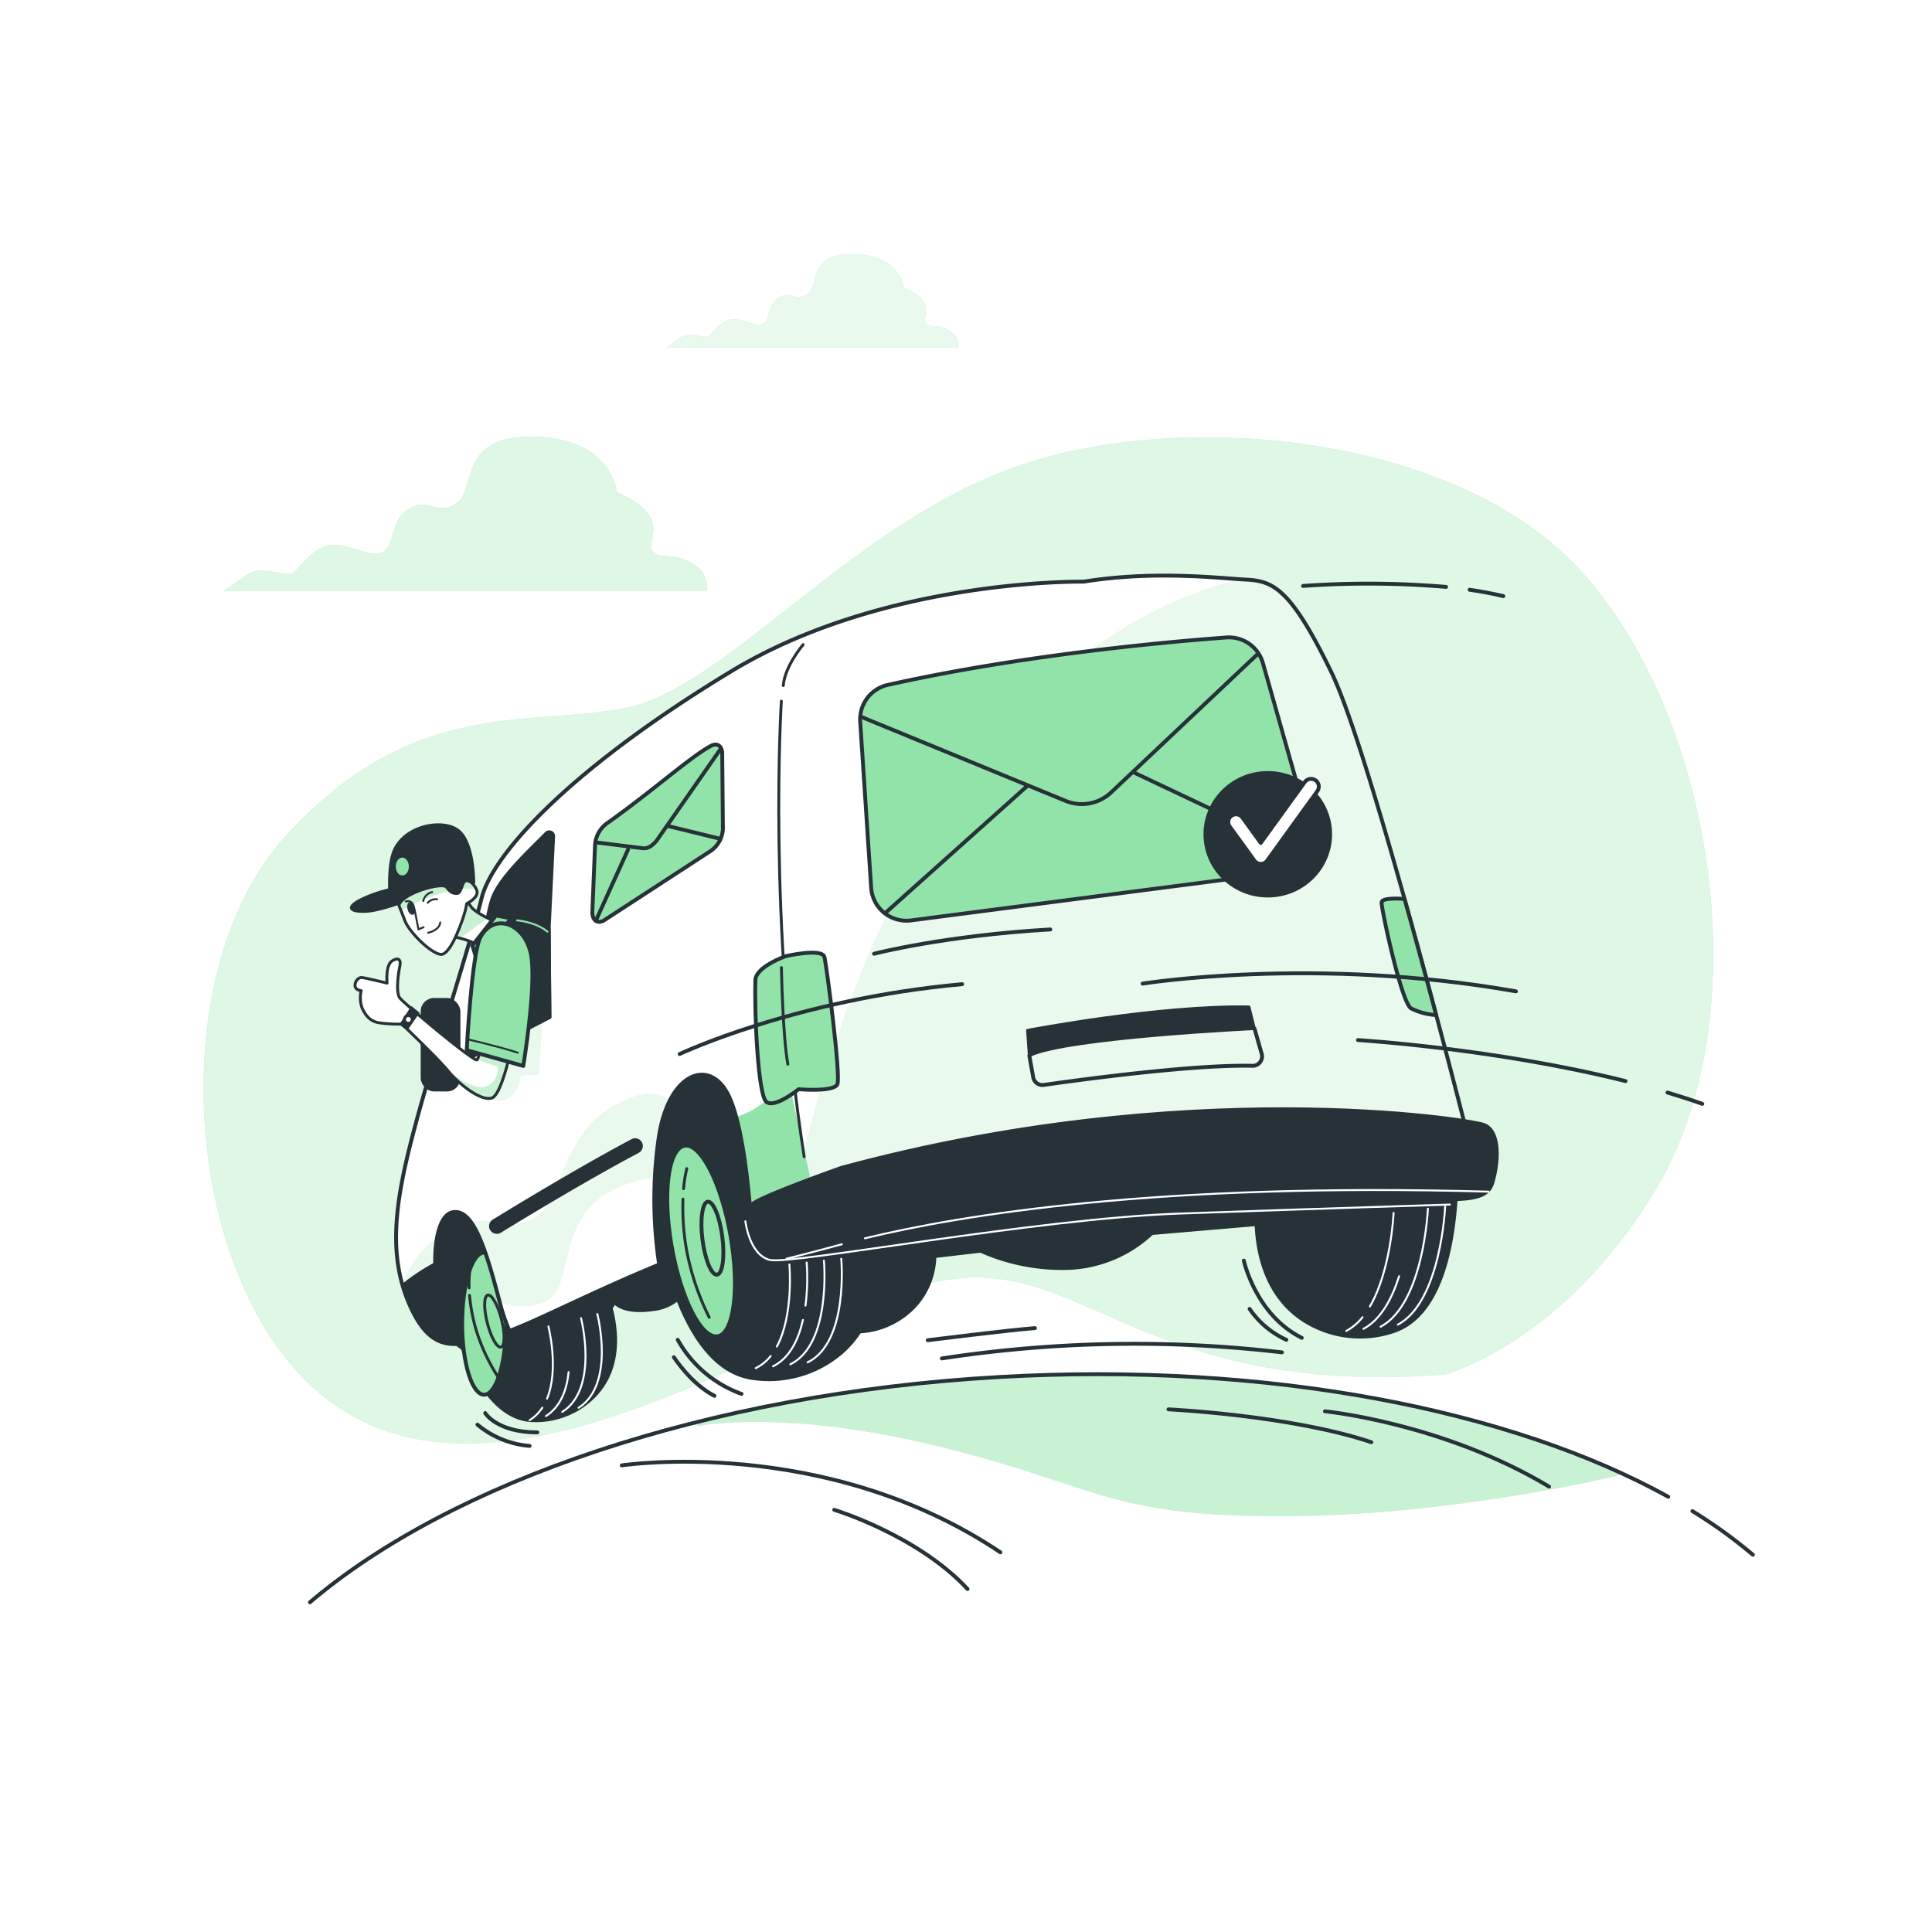 <svg class="animated" id="freepik_stories-mail-sent" xmlns="http://www.w3.org/2000/svg" xmlns:xlink="http://www.w3.org/1999/xlink" viewBox="0 0 500 500" version="1.1" xmlns:svgjs="http://svgjs.com/svgjs"><style>svg#freepik_stories-mail-sent:not(.animated) .animable {opacity: 0;}svg#freepik_stories-mail-sent.animated #freepik--background-simple--inject-1--inject-7 {animation: 1.5s Infinite  linear shake;animation-delay: 0s;}svg#freepik_stories-mail-sent.animated #freepik--Character--inject-1--inject-7 {animation: 1.5s Infinite  linear floating;animation-delay: 0s;}svg#freepik_stories-mail-sent.animated #freepik--Floor--inject-1--inject-7 {animation: 1.5s Infinite  linear heartbeat;animation-delay: 0s;}svg#freepik_stories-mail-sent.animated #freepik--Clouds--inject-1--inject-7 {animation: 1.5s Infinite  linear wind;animation-delay: 0s;}            @keyframes shake {                10%, 90% {                    transform: translate3d(-1px, 0, 0);                  }                  20%, 80% {                    transform: translate3d(2px, 0, 0);                  }                  30%, 50%, 70% {                    transform: translate3d(-4px, 0, 0);                  }                  40%, 60% {                    transform: translate3d(4px, 0, 0);                  }            }                    @keyframes floating {                0% {                    opacity: 1;                    transform: translateY(0px);                }                50% {                    transform: translateY(-10px);                }                100% {                    opacity: 1;                    transform: translateY(0px);                }            }                    @keyframes heartbeat {                0% {                    transform: scale(1);                }                10% {                    transform: scale(1.1);                }                30% {                    transform: scale(1);                }                40% {                    transform: scale(1);                }                50% {                    transform: scale(1.1);                }                60% {                    transform: scale(1);                }                100% {                    transform: scale(1);                }            }                    @keyframes wind {                0% {                    transform: rotate( 0deg );                }                25% {                    transform: rotate( 1deg );                }                75% {                    transform: rotate( -1deg );                }            }        </style><!--Mail sent--><g id="freepik--background-simple--inject-1--inject-7" class="animable" style="transform-origin: 248.013px 243.39px;"><path d="M373.9,355.74s30.67-8,54.67-48c26.9-44.84,15.36-123.08-20.47-161.09C374.86,111.4,301.27,105.2,258.57,122.4c-40.35,16.26-71.34,55.34-96,60.67s-55.34-3.33-88.67,33.33-26,119.34,12,146.67,94-4.67,142.67-26.67S285.23,362.4,373.9,355.74Z" style="fill: rgb(146, 227, 169); transform-origin: 248.013px 243.39px;" id="elecp553ihihs" class="animable"></path><g id="el76sne61cjhr"><g style="opacity: 0.7; transform-origin: 248.013px 243.39px;" class="animable"><path d="M373.9,355.74s30.67-8,54.67-48c26.9-44.84,15.36-123.08-20.47-161.09C374.86,111.4,301.27,105.2,258.57,122.4c-40.35,16.26-71.34,55.34-96,60.67s-55.34-3.33-88.67,33.33-26,119.34,12,146.67,94-4.67,142.67-26.67S285.23,362.4,373.9,355.74Z" style="fill: rgb(255, 255, 255); transform-origin: 248.013px 243.39px;" id="elddklja8ee56" class="animable"></path></g></g></g><g id="freepik--Character--inject-1--inject-7" class="animable" style="transform-origin: 265.749px 261.583px;"><path d="M363.74,275v-.06c-8.16-2.71-20.68-1.79-22.54-.68a18.2,18.2,0,0,0-5,5,59.31,59.31,0,0,0-9.28,20.69l-88.75,8.25c-3.27-7.06-8.2-13.39-13.15-17.21a14.32,14.32,0,0,0-4.8-2.65,7.59,7.59,0,0,0-2.32.08c-3.22-9.33-7.78-18.33-13.48-18.9-12-1.2-32.94,2.82-38.65,14.46s-7.5,40.7-7.5,40.7l-4,4a46.48,46.48,0,0,0-11.92-14.75,14,14,0,0,0-4.8-2.65c-1-.28-5,.34-9.19,1.71-.17-.16-.33-.32-.51-.47-4-3.35-12.2-5.18-16.78,3.36s.92,24.71,3.66,28.37a18.4,18.4,0,0,0,4.92,4.73c3.23,8,9,18.2,17.88,18.67a21.25,21.25,0,0,0,16.43-6.46c5.76-6,6.38-14.43,4.21-22.68l.93-1.36s2.07,2.95,10,1.76a11.85,11.85,0,0,0,6.27-2.6c3.72,9.49,9.73,19,19.28,20.42a28.87,28.87,0,0,0,23.11-6.58,25.62,25.62,0,0,0,4.75-5.45,21.2,21.2,0,0,0,14.1-6.46,19.76,19.76,0,0,0,5.34-13.05l11.81-1.38a51.69,51.69,0,0,0,23.61,4.42,33.55,33.55,0,0,0,20.79-9l26.91-2.3c.45,10.43,4.2,20,13,25.27a27.15,27.15,0,0,0,22.6,2.41c12.41-4.16,15.35-22.6,16.15-33.81C378.06,292.8,372.32,277.55,363.74,275Z" style="fill: rgb(38, 50, 56); stroke: rgb(38, 50, 56); stroke-linecap: round; stroke-linejoin: round; stroke-width: 0.75px; transform-origin: 243.15px 318.499px;" id="elsacww53kmfa" class="animable"></path><path d="M199.44,350.94a11.15,11.15,0,0,1-3.85,3.13" style="fill: none; stroke: rgb(255, 255, 255); stroke-linecap: round; stroke-linejoin: round; stroke-width: 0.5px; transform-origin: 197.515px 352.505px;" id="el68e3y1kar" class="animable"></path><path d="M204.29,327.24s1.19,13-3.24,21.25" style="fill: none; stroke: rgb(255, 255, 255); stroke-linecap: round; stroke-linejoin: round; stroke-width: 0.5px; transform-origin: 202.743px 337.865px;" id="elgbhxocott2g" class="animable"></path><path d="M207.8,341.6c-1.13,5-3.38,9.85-7.74,12" style="fill: none; stroke: rgb(255, 255, 255); stroke-linecap: round; stroke-linejoin: round; stroke-width: 0.5px; transform-origin: 203.93px 347.6px;" id="elg1tf8tqvqs" class="animable"></path><path d="M213.23,326.25s2,21.61-8.69,26.83" style="fill: none; stroke: rgb(255, 255, 255); stroke-linecap: round; stroke-linejoin: round; stroke-width: 0.5px; transform-origin: 208.959px 339.665px;" id="elhdkgibw2j3c" class="animable"></path><path d="M217.71,325.75s2,21.62-8.7,26.83" style="fill: none; stroke: rgb(255, 255, 255); stroke-linecap: round; stroke-linejoin: round; stroke-width: 0.5px; transform-origin: 213.434px 339.165px;" id="elopq9h0jvrjn" class="animable"></path><path d="M352.62,340.9a13.89,13.89,0,0,1-4.2,3.55" style="fill: none; stroke: rgb(255, 255, 255); stroke-linecap: round; stroke-linejoin: round; stroke-width: 0.5px; transform-origin: 350.52px 342.675px;" id="eln9r8glio7nr" class="animable"></path><path d="M360.66,313.91s-.64,14.79-6.13,24.2" style="fill: none; stroke: rgb(255, 255, 255); stroke-linecap: round; stroke-linejoin: round; stroke-width: 0.5px; transform-origin: 357.595px 326.01px;" id="elj5vxj21gmx" class="animable"></path><path d="M362.09,330.29c-1.8,5.69-4.68,11.21-9.23,13.61" style="fill: none; stroke: rgb(255, 255, 255); stroke-linecap: round; stroke-linejoin: round; stroke-width: 0.5px; transform-origin: 357.475px 337.095px;" id="ellmtcyhri4en" class="animable"></path><path d="M369.54,312.81s-1.07,24.64-12.24,30.54" style="fill: none; stroke: rgb(255, 255, 255); stroke-linecap: round; stroke-linejoin: round; stroke-width: 0.5px; transform-origin: 363.42px 328.08px;" id="elwmr2d2l87p" class="animable"></path><path d="M374,312.27s-1.07,24.63-12.24,30.54" style="fill: none; stroke: rgb(255, 255, 255); stroke-linecap: round; stroke-linejoin: round; stroke-width: 0.5px; transform-origin: 367.88px 327.54px;" id="elxcobl15zo3e" class="animable"></path><path d="M140.35,364.31a10.83,10.83,0,0,1-3.29,3.24" style="fill: none; stroke: rgb(255, 255, 255); stroke-linecap: round; stroke-linejoin: round; stroke-width: 0.5px; transform-origin: 138.705px 365.93px;" id="el5flqjpfkt03" class="animable"></path><path d="M141.93,343.28s2.82,11-.36,18.69" style="fill: none; stroke: rgb(255, 255, 255); stroke-linecap: round; stroke-linejoin: round; stroke-width: 0.5px; transform-origin: 142.327px 352.625px;" id="el8utsfiipm5o" class="animable"></path><path d="M147.16,355.09c-.45,4.45-2,8.93-5.87,11.39" style="fill: none; stroke: rgb(255, 255, 255); stroke-linecap: round; stroke-linejoin: round; stroke-width: 0.5px; transform-origin: 144.225px 360.785px;" id="ela3egvaxk687" class="animable"></path><path d="M150.37,341.14s4.7,18.25-4.86,24.26" style="fill: none; stroke: rgb(255, 255, 255); stroke-linecap: round; stroke-linejoin: round; stroke-width: 0.5px; transform-origin: 148.518px 353.27px;" id="eljq1x3hirmqc" class="animable"></path><path d="M154.59,340.06s4.71,18.25-4.86,24.27" style="fill: none; stroke: rgb(255, 255, 255); stroke-linecap: round; stroke-linejoin: round; stroke-width: 0.5px; transform-origin: 152.739px 352.195px;" id="el5xaijum80n6" class="animable"></path><path d="M189.06,319.83c2.38,13.61.89,25.25-3.31,26s-9.55-9.71-11.93-23.32-.89-25.25,3.32-26S186.68,306.21,189.06,319.83Z" style="fill: rgb(146, 227, 169); stroke: rgb(38, 50, 56); stroke-linecap: round; stroke-linejoin: round; transform-origin: 181.44px 321.17px;" id="elcb5f5kljdy" class="animable"></path><path d="M186.94,320.12c.66,5.22.05,9.59-1.38,9.77s-3.11-3.9-3.77-9.12,0-9.6,1.38-9.78S186.28,314.9,186.94,320.12Z" style="fill: rgb(146, 227, 169); stroke: rgb(38, 50, 56); stroke-linecap: round; stroke-linejoin: round; transform-origin: 184.369px 320.44px;" id="elyeac5a313eb" class="animable"></path><path d="M176.91,307.64a34,34,0,0,1,.83-5.2" style="fill: none; stroke: rgb(38, 50, 56); stroke-linecap: round; stroke-linejoin: round; stroke-width: 0.75px; transform-origin: 177.325px 305.04px;" id="elaovnkq85uc7" class="animable"></path><path d="M183.54,340.92a66.46,66.46,0,0,1-5.88-17.53,63.32,63.32,0,0,1-.91-13.05" style="fill: none; stroke: rgb(38, 50, 56); stroke-linecap: round; stroke-linejoin: round; stroke-width: 0.75px; transform-origin: 180.127px 325.63px;" id="elrl4m6irqalb" class="animable"></path><g id="elm7pm6ewsmp"><ellipse cx="125.29" cy="342.56" rx="5.68" ry="18.39" style="fill: rgb(146, 227, 169); stroke: rgb(38, 50, 56); stroke-linecap: round; stroke-linejoin: round; transform-origin: 125.29px 342.56px; transform: rotate(-15.49deg);" class="animable"></ellipse></g><path d="M129.78,341.43c.95,3.72.9,6.94-.12,7.2s-2.6-2.55-3.55-6.26-.9-6.95.12-7.2S128.83,337.71,129.78,341.43Z" style="fill: none; stroke: rgb(38, 50, 56); stroke-linecap: round; stroke-linejoin: round; stroke-width: 0.75px; transform-origin: 127.945px 341.901px;" id="el8hxtohaooi7" class="animable"></path><path d="M121.4,333.3a24.86,24.86,0,0,1,.13-3.84" style="fill: none; stroke: rgb(38, 50, 56); stroke-linecap: round; stroke-linejoin: round; stroke-width: 0.75px; transform-origin: 121.453px 331.38px;" id="eloe2a3lvlpqi" class="animable"></path><path d="M129.19,356.79a48.46,48.46,0,0,1-5.83-12.16,46.23,46.23,0,0,1-1.84-9.36" style="fill: none; stroke: rgb(38, 50, 56); stroke-linecap: round; stroke-linejoin: round; stroke-width: 0.75px; transform-origin: 125.355px 346.03px;" id="el6z9y0u2z67x" class="animable"></path><path d="M344.57,174c-10.54-21.75-15.09-23.64-22.1-24s-23.56-2.42-42,.53c0,0-51.44-.9-91.24,23.21-41.55,25.17-61.77,47.28-64.6,58.74s-12.49,41.32-17.07,58.44-7.7,32.2-1.86,46.06c3.53,8.38,7.29,10.9,12.12,10.86a34.79,34.79,0,0,1-1.95-4.11c-4.8-11.89-4.22-28.9,1.26-30s8.75,10.29,12.06,22.71a49.39,49.39,0,0,0,2.66,8c8.19-3.09,21.31-10,38.75-17.18a112.16,112.16,0,0,1-.11-32.92c2.58-17.07,13.49-20.84,18.24-10.45,3.93,8.56,5.39,27.72,5.78,34.18,7-2.41,12.86-4,16.47-4.22,0,0,59.68-13.48,103.67-14.56s66-2.13,66-2.13S355.11,195.71,344.57,174Z" style="fill: rgb(255, 255, 255); transform-origin: 241.58px 248.403px;" id="el3ixpg8d5ffc" class="animable"></path><g style="clip-path: url(&quot;#freepik--clip-path--inject-1--inject-7&quot;); transform-origin: 242.385px 248.875px;" id="el9azs5ivc62l" class="animable"><path d="M203.93,278.94s-6.05,8.28-13.41,10.05c2.6,9.54,3.67,23.66,4,29,6.25-2.15,11.56-3.66,15.2-4.1.53-3.12.85-5.11.85-5.11Z" style="fill: rgb(146, 227, 169); transform-origin: 200.545px 298.465px;" id="elbdgnbygdi6o" class="animable"></path><g id="elhajb26acjv6"><path d="M129.45,337.34c2.78.28,4.63,1.48,10.28.07,10-2.49,2.81-21.79,19.4-29.67a27.93,27.93,0,0,1,10.32-2.9,101.37,101.37,0,0,1,1-10.55,30.93,30.93,0,0,1,3-9.87c-4.53-1.39-5.35-2.72-13.07.95-16.6,7.88-14.11,28.21-24.06,30.7-7.94,2-8.38-1.19-14.41.29,2.82,4,5,11.79,7.2,20C129.28,336.73,129.36,337,129.45,337.34Z" style="fill: rgb(146, 227, 169); opacity: 0.2; transform-origin: 147.68px 310.539px;" class="animable"></path></g><g style="mix-blend-mode: multiply; transform-origin: 110.97px 334.055px;" id="elaxhugqfz99k" class="animable"><g id="elgw8qjps3bu"><path d="M113.12,320.25c-4.65,3.2-7.42,8-9,12.05A39.85,39.85,0,0,0,105.7,337c3.53,8.38,7.29,10.9,12.12,10.86a34.79,34.79,0,0,1-1.95-4.11C112.82,336.18,112,326.55,113.12,320.25Z" style="fill: rgb(146, 227, 169); opacity: 0.2; transform-origin: 110.97px 334.055px;" class="animable"></path></g></g><g id="eliryrtdpufzg"><path d="M322.47,150l-1.81-.11c-72.93,18.66-102.6,106.56-112.81,148.92.55,4.21,1.15,8.34,1.8,12.36,1.24-.24.38,2.68,1.33,2.63,0,0,59.68-13.48,103.67-14.56s66-2.13,66-2.13S355.11,195.71,344.57,174,329.48,150.32,322.47,150Z" style="fill: rgb(146, 227, 169); opacity: 0.2; mix-blend-mode: multiply; transform-origin: 294.25px 231.845px;" class="animable"></path></g></g><path d="M344.57,174c-10.54-21.75-15.09-23.64-22.1-24s-23.56-2.42-42,.53c0,0-51.44-.9-91.24,23.21-41.55,25.17-61.77,47.28-64.6,58.74s-12.49,41.32-17.07,58.44-7.7,32.2-1.86,46.06c3.53,8.38,7.29,10.9,12.12,10.86a34.79,34.79,0,0,1-1.95-4.11c-4.8-11.89-4.22-28.9,1.26-30s8.75,10.29,12.06,22.71a49.39,49.39,0,0,0,2.66,8c8.19-3.09,21.31-10,38.75-17.18a112.16,112.16,0,0,1-.11-32.92c2.58-17.07,13.49-20.84,18.24-10.45,3.93,8.56,5.39,27.72,5.78,34.18,7-2.41,12.86-4,16.47-4.22,0,0,59.68-13.48,103.67-14.56s66-2.13,66-2.13S355.11,195.71,344.57,174Z" style="fill: none; stroke: rgb(38, 50, 56); stroke-linecap: round; stroke-linejoin: round; transform-origin: 241.58px 248.403px;" id="el1jur1b525n6" class="animable"></path><g id="el4nl2p96uku3"><path d="M126.27,283.76a4.68,4.68,0,0,0,5,.63c3.15-1.26,3.47-6,3.47-6l4.72-.31.95-14.81-10.4,4.09S127.22,281.87,126.27,283.76Z" style="fill: rgb(146, 227, 169); opacity: 0.2; transform-origin: 133.34px 274.056px;" class="animable"></path></g><path d="M112.63,327.07a51.8,51.8,0,0,0-8.43,5.6,38.63,38.63,0,0,0,1.5,4.31c3.53,8.38,7.29,10.9,12.12,10.86a34.79,34.79,0,0,1-1.95-4.11A48.54,48.54,0,0,1,112.63,327.07Z" style="fill: rgb(38, 50, 56); stroke: rgb(38, 50, 56); stroke-linecap: round; stroke-linejoin: round; stroke-width: 0.75px; transform-origin: 111.01px 337.455px;" id="elqdm26ttdbg" class="animable"></path><path d="M128.56,318.81a1.51,1.51,0,0,1-1.32-.79,1.49,1.49,0,0,1,.6-2c.24-.13,19.7-12.19,35.82-20.76a1.5,1.5,0,1,1,1.41,2.65c-16.11,8.56-35.56,20.61-35.8,20.74A1.43,1.43,0,0,1,128.56,318.81Z" style="fill: rgb(38, 50, 56); stroke: rgb(38, 50, 56); stroke-miterlimit: 10; transform-origin: 146.467px 306.947px;" id="el0na35i2m89bk" class="animable"></path><path d="M154,218.57l-.69,17.17c-.15,2.34,1.21,3.47,3,2.46l27.65-18a7.31,7.31,0,0,0,3.12-6.36l-.17-19.15c-.2-1.74-1.38-2.45-2.83-1.7-5.2,2.69-15.24,11.79-27.24,20.26A7.56,7.56,0,0,0,154,218.57Z" style="fill: rgb(146, 227, 169); stroke: rgb(38, 50, 56); stroke-linecap: round; stroke-linejoin: round; transform-origin: 170.194px 215.632px;" id="elydaiue50e1" class="animable"></path><line x1="172.68" y1="213.73" x2="186.19" y2="217.03" style="fill: none; stroke: rgb(38, 50, 56); stroke-linecap: round; stroke-linejoin: round; transform-origin: 179.435px 215.38px;" id="elvs4n0qkhi2l" class="animable"></line><line x1="154.2" y1="238.28" x2="162.54" y2="219.86" style="fill: none; stroke: rgb(38, 50, 56); stroke-linecap: round; stroke-linejoin: round; transform-origin: 158.37px 229.07px;" id="eljlz3v79w0go" class="animable"></line><path d="M154.16,218l12.26,1.53c1.27.19,2.85-.86,4-2.68l16-22.91" style="fill: none; stroke: rgb(38, 50, 56); stroke-linecap: round; stroke-linejoin: round; transform-origin: 170.29px 206.746px;" id="ele57bq7kouuu" class="animable"></path><path d="M222.61,186.67l2.84,43a9.15,9.15,0,0,0,10.17,8.55l95.52-12.4a9.15,9.15,0,0,0,7.76-11.57l-12.06-42.64a9.13,9.13,0,0,0-9.46-6.63c-15.48,1.14-52.61,4.47-87.66,12.28A9.15,9.15,0,0,0,222.61,186.67Z" style="fill: rgb(146, 227, 169); stroke: rgb(38, 50, 56); stroke-linecap: round; stroke-linejoin: round; transform-origin: 280.92px 201.617px;" id="eltye961qf8e" class="animable"></path><line x1="293.61" y1="200" x2="337.22" y2="220.66" style="fill: none; stroke: rgb(38, 50, 56); stroke-linecap: round; stroke-linejoin: round; transform-origin: 315.415px 210.33px;" id="elkyro3feg3b" class="animable"></line><line x1="229.07" y1="236.33" x2="265.9" y2="203.37" style="fill: none; stroke: rgb(38, 50, 56); stroke-linecap: round; stroke-linejoin: round; transform-origin: 247.485px 219.85px;" id="elhz5dt1gyk4c" class="animable"></line><path d="M222.93,185.54l52.85,21.73A11.07,11.07,0,0,0,287.64,205l37.67-35.57" style="fill: none; stroke: rgb(38, 50, 56); stroke-linecap: round; stroke-linejoin: round; transform-origin: 274.12px 188.761px;" id="elw5od7xo601" class="animable"></path><g id="elinyp94mi2w"><ellipse cx="328.1" cy="215.91" rx="16.26" ry="15.98" style="fill: rgb(38, 50, 56); stroke: rgb(38, 50, 56); stroke-linecap: round; stroke-linejoin: round; stroke-width: 0.75px; transform-origin: 328.1px 215.91px; transform: rotate(-1.41deg);" class="animable"></ellipse></g><path d="M326.33,223.56h-.05a2,2,0,0,1-1.62-.82l-6.39-8.82a2,2,0,0,1,3.24-2.35l4.77,6.58,11.4-15.75a2,2,0,0,1,3.24,2.35l-13,18A2,2,0,0,1,326.33,223.56Z" style="fill: rgb(255, 255, 255); stroke: rgb(38, 50, 56); stroke-linecap: round; stroke-linejoin: round; transform-origin: 329.594px 212.568px;" id="elw4ecuef39pd" class="animable"></path><path d="M265.93,266.66s34-6.52,57.3-6.06l1.4,5.6s-48.92,2.32-58.24,7Z" style="fill: rgb(38, 50, 56); stroke: rgb(38, 50, 56); stroke-linecap: round; stroke-linejoin: round; stroke-width: 0.75px; transform-origin: 295.28px 266.888px;" id="ell7fxqkmpf5" class="animable"></path><path d="M266.39,273.18l1,5.6a2.42,2.42,0,0,0,2.73,2c8.53-1.22,38.47-5.33,54-4.95a2.43,2.43,0,0,0,2.41-3.1l-1.86-6.51" style="fill: none; stroke: rgb(38, 50, 56); stroke-linecap: round; stroke-linejoin: round; transform-origin: 296.507px 273.512px;" id="eld1ue0qyzp4t" class="animable"></path><path d="M142.32,263.29l-.19-23.1,1.15-23.75a1.13,1.13,0,0,0-1.93-.84c-4.3,4.4-11.66,11.06-13.84,16.52-2.83,7.07-6.18,41.87-6.18,41.87Z" style="fill: rgb(38, 50, 56); stroke: rgb(38, 50, 56); stroke-linecap: round; stroke-linejoin: round; stroke-width: 0.75px; transform-origin: 132.305px 244.629px;" id="eleoqp7bwf4wq" class="animable"></path><rect x="109.25" y="258.65" width="9.53" height="23.44" rx="3.09" style="fill: rgb(38, 50, 56); stroke: rgb(38, 50, 56); stroke-linecap: round; stroke-linejoin: round; stroke-width: 0.75px; transform-origin: 114.015px 270.37px;" id="ellm4aj8awx1b" class="animable"></rect><path d="M117.8,242.53a22.68,22.68,0,0,1,4.62,1.41,12.08,12.08,0,0,1,3.31,2.4l5-6.61s-7.33-3.07-8.72-4.94l-1.38-1.88Z" style="fill: rgb(255, 255, 255); transform-origin: 124.265px 239.625px;" id="elwkqjua91j1" class="animable"></path><g style="clip-path: url(&quot;#freepik--clip-path-2--inject-1--inject-7&quot;); transform-origin: 122.015px 237.89px;" id="elk974obhjz5i" class="animable"><g id="eloivs3s2vb5c"><path d="M122,234.79,120.71,233l-.15.1-2.76,9.4s.53.1,1.28.28l7.15-5.18A14.67,14.67,0,0,1,122,234.79Z" style="fill: rgb(146, 227, 169); opacity: 0.5; mix-blend-mode: multiply; transform-origin: 122.015px 237.89px;" class="animable"></path></g></g><path d="M117.8,242.53a22.68,22.68,0,0,1,4.62,1.41,12.08,12.08,0,0,1,3.31,2.4l5-6.61s-7.33-3.07-8.72-4.94l-1.38-1.88Z" style="fill: none; stroke: rgb(38, 50, 56); stroke-linecap: round; stroke-linejoin: round; stroke-width: 0.75px; transform-origin: 124.265px 239.625px;" id="ellcwlgok6n5" class="animable"></path><polygon points="128.36 236.92 122.25 244.71 123.08 247.36 132.39 237.69 128.36 236.92" style="fill: rgb(146, 227, 169); stroke: rgb(38, 50, 56); stroke-linecap: round; stroke-linejoin: round; transform-origin: 127.32px 242.14px;" id="elxisnkra22u" class="animable"></polygon><path d="M118.58,214.91c-4.13-3.2-14.89-1.16-17,6.42C100.28,226,101,233,101,233l12.26-2.6,1,1.51c2,3,6.33,1,7.45,0,.61-.53.57-2.09.41-3.38l.49-.11S122.7,218.12,118.58,214.91Z" style="fill: rgb(38, 50, 56); stroke: rgb(38, 50, 56); stroke-linecap: round; stroke-linejoin: round; stroke-width: 0.75px; transform-origin: 111.706px 223.474px;" id="eldslk4403uup" class="animable"></path><path d="M114,229.48A39.35,39.35,0,0,0,98,231c-8,2.68-9.23,5-3.5,4.86S114,229.48,114,229.48Z" style="fill: rgb(38, 50, 56); stroke: rgb(38, 50, 56); stroke-linecap: round; stroke-linejoin: round; stroke-width: 0.75px; transform-origin: 102.474px 232.552px;" id="elo1nudh2fwob" class="animable"></path><ellipse cx="104.12" cy="224.26" rx="1.69" ry="2.31" style="fill: rgb(146, 227, 169); transform-origin: 104.12px 224.26px;" id="elj2qwav5jzu" class="animable"></ellipse><path d="M142.13,240.19s-10.95-2.78-14.32-.22-4.23,6.79-3.15,11.92,3.71,18.62,3.71,18.62l13.95-7.22Z" style="fill: rgb(38, 50, 56); stroke: rgb(38, 50, 56); stroke-linecap: round; stroke-linejoin: round; stroke-width: 0.75px; transform-origin: 133.27px 254.698px;" id="eliimy6gsy8h9" class="animable"></path><path d="M124.75,268.36s-.59,5.18-1.28,5.91-18.89-14.56-20-16-.35-6.58,0-8.19-.24-2.49-2-1.38-1.29,5.73-1.29,5.73-5.37-1.29-6.44-1.44-2,1.18-1.84,2.24,1.57,1.15,1.57,1.15a8,8,0,0,0,.29,4.62c.94,1.94,2,3.16,4,3.64a33.33,33.33,0,0,0,6.24.38s9.3,8.86,12,12.17,8.39,7.81,11.22,7,5.53-14.94,5.53-14.94Z" style="fill: rgb(255, 255, 255); transform-origin: 112.316px 266.245px;" id="elh939rjknlgj" class="animable"></path><g style="clip-path: url(&quot;#freepik--clip-path-3--inject-1--inject-7&quot;); transform-origin: 124.38px 276.308px;" id="elpvryustlst" class="animable"><g id="el8yfep71wgsb"><path d="M123.47,274.27l5.32,1.77a4.73,4.73,0,0,1-3.26,5.22c-2.35.78-6.57-1.89-9.57-4.14l.09.11c2.75,3.32,8.39,7.81,11.22,7s5.53-14.94,5.53-14.94l-8.05-1S124.16,273.54,123.47,274.27Z" style="fill: rgb(146, 227, 169); opacity: 0.5; mix-blend-mode: multiply; transform-origin: 124.38px 276.308px;" class="animable"></path></g></g><path d="M124.75,268.36s-.59,5.18-1.28,5.91-18.89-14.56-20-16-.35-6.58,0-8.19-.24-2.49-2-1.38-1.29,5.73-1.29,5.73-5.37-1.29-6.44-1.44-2,1.18-1.84,2.24,1.57,1.15,1.57,1.15a8,8,0,0,0,.29,4.62c.94,1.94,2,3.16,4,3.64a33.33,33.33,0,0,0,6.24.38s9.3,8.86,12,12.17,8.39,7.81,11.22,7,5.53-14.94,5.53-14.94Z" style="fill: none; stroke: rgb(38, 50, 56); stroke-linecap: round; stroke-linejoin: round; stroke-width: 0.75px; transform-origin: 112.316px 266.245px;" id="elh5h16cy9mb" class="animable"></path><polygon points="106.56 261.08 104 265.06 105.31 265.95 107.93 262.2 106.56 261.08" style="fill: rgb(38, 50, 56); stroke: rgb(38, 50, 56); stroke-miterlimit: 10; transform-origin: 105.965px 263.515px;" id="elipfwcacsjun" class="animable"></polygon><circle cx="105.68" cy="263.83" r="1" style="fill: rgb(255, 255, 255); stroke: rgb(38, 50, 56); stroke-linecap: round; stroke-linejoin: round; stroke-width: 0.75px; transform-origin: 105.68px 263.83px;" id="elvno0wo3xkjj" class="animable"></circle><path d="M103.23,234.28s.61,1.51,1.63,4.16,6.5,8.24,9.18,8.56,5.89-9.42,6.4-11.43c.17-.66.34-1.72.34-1.72s3.37-1.59,2.59-3.51-2.36-2.8-3.11-2.21-.88,3.08-2,3.1-1.73-.33-2.72-1.65S104.29,231,103.23,234.28Z" style="fill: rgb(255, 255, 255); transform-origin: 113.359px 237.478px;" id="elotocvmn084a" class="animable"></path><g style="clip-path: url(&quot;#freepik--clip-path-4--inject-1--inject-7&quot;); transform-origin: 113.235px 231.855px;" id="el5ovudpi1z89" class="animable"><g id="elgfwvsu84xvb"><path d="M115.52,229.58c-1-1.31-11.23,1.43-12.29,4.7l.58,1.48a44.59,44.59,0,0,1,12.6-5.17A6.33,6.33,0,0,1,115.52,229.58Z" style="fill: rgb(146, 227, 169); opacity: 0.5; transform-origin: 109.82px 232.503px;" class="animable"></path></g><g style="mix-blend-mode: multiply; transform-origin: 121.24px 229.04px;" id="elntsn98dnht" class="animable"><g id="eluvw0vviggv"><path d="M123.24,230.07c-.82-1.72-2.27-2.5-3-1.94a5.91,5.91,0,0,0-1,2A20.75,20.75,0,0,1,123.24,230.07Z" style="fill: rgb(146, 227, 169); opacity: 0.5; transform-origin: 121.24px 229.04px;" class="animable"></path></g></g></g><path d="M103.23,234.28s.61,1.51,1.63,4.16,6.5,8.24,9.18,8.56,5.89-9.42,6.4-11.43c.17-.66.34-1.72.34-1.72s3.37-1.59,2.59-3.51-2.36-2.8-3.11-2.21-.88,3.08-2,3.1-1.73-.33-2.72-1.65S104.29,231,103.23,234.28Z" style="fill: none; stroke: rgb(38, 50, 56); stroke-linecap: round; stroke-linejoin: round; stroke-width: 0.75px; transform-origin: 113.359px 237.478px;" id="elxsrla82qhne" class="animable"></path><path d="M106.86,235c.18.61.12,1.17-.12,1.24s-.59-.37-.77-1-.12-1.17.12-1.24S106.68,234.41,106.86,235Z" style="fill: rgb(38, 50, 56); stroke: rgb(38, 50, 56); stroke-miterlimit: 10; transform-origin: 106.415px 235.12px;" id="elwv57sdmkusl" class="animable"></path><path d="M105,233.3c1.4-.4,2,.65,2.17,1.62l.26,1.15.87,4.45,1.32-.56" style="fill: none; stroke: rgb(38, 50, 56); stroke-linecap: round; stroke-linejoin: round; stroke-width: 0.5px; transform-origin: 107.31px 236.866px;" id="elinlltilhuu" class="animable"></path><path d="M110.7,233.64a2.87,2.87,0,0,1,2.43-.92" style="fill: none; stroke: rgb(38, 50, 56); stroke-linecap: round; stroke-linejoin: round; stroke-width: 0.5px; transform-origin: 111.915px 233.172px;" id="elsn3lbg7as1" class="animable"></path><path d="M111.86,230.87a3,3,0,0,0-2.32,2.31" style="fill: none; stroke: rgb(38, 50, 56); stroke-linecap: round; stroke-linejoin: round; stroke-width: 0.5px; transform-origin: 110.7px 232.025px;" id="elkh3dekgda9" class="animable"></path><path d="M110.81,241.4s2.9-.58,3.13-2.66" style="fill: none; stroke: rgb(38, 50, 56); stroke-linecap: round; stroke-linejoin: round; stroke-width: 0.5px; transform-origin: 112.375px 240.07px;" id="eljr2by8g11jr" class="animable"></path><path d="M135.43,275.86l-14.64-4.08s1.29-25,3.55-29.23c3.52-6.57,11.59-3.61,13.11,4.65C138.87,255,135.43,275.86,135.43,275.86Z" style="fill: rgb(146, 227, 169); stroke: rgb(38, 50, 56); stroke-linecap: round; stroke-linejoin: round; transform-origin: 129.292px 257.408px;" id="el84q3b8wyxdw" class="animable"></path><path d="M121.14,269s8,1.84,12.87,3.44" style="fill: none; stroke: rgb(38, 50, 56); stroke-linecap: round; stroke-linejoin: round; stroke-width: 0.5px; transform-origin: 127.575px 270.72px;" id="eluilnjiadpt" class="animable"></path><path d="M133.81,238.18s4.76.37,7.87,2.93" style="fill: none; stroke: rgb(146, 227, 169); stroke-linecap: round; stroke-linejoin: round; stroke-width: 0.5px; transform-origin: 137.745px 239.645px;" id="elfdd0kp45gp9" class="animable"></path><path d="M217.69,302.13s-21.32,7.52-23.27,9.57-1.75,10.05,2.85,13.94,37.39-4.93,60.83-7.5S333,311.79,354,310.77s30.55,1.75,32.39-4.8S388,292.42,384,291,307.12,277.91,217.69,302.13Z" style="fill: rgb(38, 50, 56); stroke: rgb(38, 50, 56); stroke-linecap: round; stroke-linejoin: round; stroke-width: 0.75px; transform-origin: 290.375px 306.783px;" id="eluw7lu6gv4qd" class="animable"></path><path d="M192.9,316.07s1,8.67,6.33,10,68.67-10.67,106-12,70-2.33,70-2.33" style="fill: none; stroke: rgb(255, 255, 255); stroke-linecap: round; stroke-linejoin: round; stroke-width: 0.5px; transform-origin: 284.065px 318.956px;" id="el060l4ylbfhkr" class="animable"></path><path d="M223.84,320.47c24.76-6,75.69-14.48,161.39-12.07" style="fill: none; stroke: rgb(255, 255, 255); stroke-linecap: round; stroke-linejoin: round; stroke-width: 0.5px; transform-origin: 304.535px 314.225px;" id="elc49g091ef54" class="animable"></path><path d="M203.54,325.75s5.69-1.38,14.34-3.74" style="fill: none; stroke: rgb(255, 255, 255); stroke-linecap: round; stroke-linejoin: round; stroke-width: 0.5px; transform-origin: 210.71px 323.88px;" id="elxvf5zrydf6m" class="animable"></path><path d="M208.76,326.74a56.33,56.33,0,0,1-.3,11.15" style="fill: none; stroke: rgb(255, 255, 255); stroke-linecap: round; stroke-linejoin: round; stroke-width: 0.5px; transform-origin: 208.684px 332.315px;" id="eltms8n1e799b" class="animable"></path><path d="M207.85,166.83s-4.77,5.59-5.14,10.6" style="fill: none; stroke: rgb(38, 50, 56); stroke-linecap: round; stroke-linejoin: round; stroke-width: 0.75px; transform-origin: 205.28px 172.13px;" id="el25ijqozd9ua" class="animable"></path><path d="M202.21,181.47s-3.59,57.11,5.91,117.89" style="fill: none; stroke: rgb(38, 50, 56); stroke-linecap: round; stroke-linejoin: round; stroke-width: 0.75px; transform-origin: 204.832px 240.415px;" id="elpkhp6ug66yp" class="animable"></path><path d="M203.34,247.46s-7.75,2.7-7.85,6.2c-.26,9.41.73,29.49,2.78,31.44s8.42-3.21,8.42-3.21,9,.78,10-1.24-2.75-30.45-3.31-32.93S203.34,247.46,203.34,247.46Z" style="fill: rgb(146, 227, 169); stroke: rgb(38, 50, 56); stroke-linecap: round; stroke-linejoin: round; transform-origin: 206.154px 266.043px;" id="el2nnzyxgx71z" class="animable"></path><path d="M365.22,261a17.06,17.06,0,0,0,6.45,1.7c-2.48-9.32-5.29-19.7-8.19-30.06-2.62-.18-6-.18-5.93,1C357.6,235.66,362.69,259.54,365.22,261Z" style="fill: rgb(146, 227, 169); stroke: rgb(38, 50, 56); stroke-linecap: round; stroke-linejoin: round; transform-origin: 364.609px 247.627px;" id="elrwxd7fkr1jc" class="animable"></path><path d="M202.23,250.4s.34,18,1.67,25" style="fill: none; stroke: rgb(38, 50, 56); stroke-linecap: round; stroke-linejoin: round; stroke-width: 0.75px; transform-origin: 203.065px 262.9px;" id="eljdc8702r8ok" class="animable"></path><path d="M295.71,254.56s44.62-7.19,96.61,2" style="fill: none; stroke: rgb(38, 50, 56); stroke-linecap: round; stroke-linejoin: round; transform-origin: 344.015px 254.222px;" id="elwu4o2zbq5te" class="animable"></path><path d="M431.55,282.75c3.07.92,6.09,1.89,9,2.93" style="fill: none; stroke: rgb(38, 50, 56); stroke-linecap: round; stroke-linejoin: round; transform-origin: 436.05px 284.215px;" id="el7t1ma2tpprd" class="animable"></path><path d="M351.44,269.17s35.38,2.15,69.26,10.62" style="fill: none; stroke: rgb(38, 50, 56); stroke-linecap: round; stroke-linejoin: round; transform-origin: 386.07px 274.48px;" id="el4yhnpagcd9" class="animable"></path><path d="M243.76,351.56a329.87,329.87,0,0,1,88-1.57" style="fill: none; stroke: rgb(38, 50, 56); stroke-linecap: round; stroke-linejoin: round; transform-origin: 287.76px 349.667px;" id="el12hworjo4rs" class="animable"></path><path d="M240.1,346.85s20.94-2.62,27.75-3.14" style="fill: none; stroke: rgb(38, 50, 56); stroke-linecap: round; stroke-linejoin: round; transform-origin: 253.975px 345.28px;" id="el7rc4xi32cd6" class="animable"></path><path d="M380.34,152.63c3,.43,6,1,8.72,1.65" style="fill: none; stroke: rgb(38, 50, 56); stroke-linecap: round; stroke-linejoin: round; transform-origin: 384.7px 153.455px;" id="elbc28y9b2co5" class="animable"></path><path d="M337.23,151.64a239.64,239.64,0,0,1,37,.25" style="fill: none; stroke: rgb(38, 50, 56); stroke-linecap: round; stroke-linejoin: round; transform-origin: 355.73px 151.467px;" id="elpf9b83c8ppg" class="animable"></path><path d="M175.89,272.78S205.77,258.63,249,254.7" style="fill: none; stroke: rgb(38, 50, 56); stroke-linecap: round; stroke-linejoin: round; transform-origin: 212.445px 263.74px;" id="elfvbpfs0yphr" class="animable"></path><path d="M226.21,246.83s18.09-4.71,45.61-6.29" style="fill: none; stroke: rgb(38, 50, 56); stroke-linecap: round; stroke-linejoin: round; transform-origin: 249.015px 243.685px;" id="elw458e8wcr8" class="animable"></path><path d="M175.4,346.74a30.88,30.88,0,0,0,16.5,14" style="fill: none; stroke: rgb(38, 50, 56); stroke-linecap: round; stroke-linejoin: round; transform-origin: 183.65px 353.74px;" id="elkc5rmeue5xi" class="animable"></path><path d="M174.4,351.24s4.5,7,10.5,10" style="fill: none; stroke: rgb(38, 50, 56); stroke-linecap: round; stroke-linejoin: round; transform-origin: 179.65px 356.24px;" id="elvqwqc7onqkc" class="animable"></path><path d="M321.9,326.24s3,14,15,20" style="fill: none; stroke: rgb(38, 50, 56); stroke-linecap: round; stroke-linejoin: round; transform-origin: 329.4px 336.24px;" id="elh0681danztj" class="animable"></path><path d="M323.4,338.74a23.13,23.13,0,0,0,9.5,8" style="fill: none; stroke: rgb(38, 50, 56); stroke-linecap: round; stroke-linejoin: round; transform-origin: 328.15px 342.74px;" id="elrgnelwsro2" class="animable"></path><path d="M125.56,365.7s3,5,13.5,5" style="fill: none; stroke: rgb(38, 50, 56); stroke-linecap: round; stroke-linejoin: round; transform-origin: 132.31px 368.2px;" id="elkjt2moqj7m" class="animable"></path><path d="M123.56,368.7a24.13,24.13,0,0,0,13.5,5.5" style="fill: none; stroke: rgb(38, 50, 56); stroke-linecap: round; stroke-linejoin: round; transform-origin: 130.31px 371.45px;" id="elz99c1of2xm" class="animable"></path></g><g id="freepik--Floor--inject-1--inject-7" class="animable" style="transform-origin: 266.925px 385.153px;"><path d="M258.74,356.36A423.4,423.4,0,0,0,180,368.14l.62.93s22-4.67,62.66,5.33,43.34,18,88,18,88-10.66,88-10.66l-5.42-3C373.76,361.77,318.8,353,258.74,356.36Z" style="fill: rgb(146, 227, 169); transform-origin: 299.64px 374.026px;" id="elnynyc1vs2u" class="animable"></path><g id="el8s44ykyc4gb"><path d="M258.74,356.36A423.4,423.4,0,0,0,180,368.14l.62.93s22-4.67,62.66,5.33,43.34,18,88,18,88-10.66,88-10.66l-5.42-3C373.76,361.77,318.8,353,258.74,356.36Z" style="fill: rgb(255, 255, 255); opacity: 0.5; transform-origin: 299.64px 374.026px;" class="animable"></path></g><path d="M160.9,379.24s52.5-8,98,22.5" style="fill: none; stroke: rgb(38, 50, 56); stroke-linecap: round; stroke-linejoin: round; transform-origin: 209.9px 390.016px;" id="elokyc0aae6ym" class="animable"></path><path d="M215.9,390.74s21.5,6.5,34.5,20.5" style="fill: none; stroke: rgb(38, 50, 56); stroke-linecap: round; stroke-linejoin: round; transform-origin: 233.15px 400.99px;" id="eluan6vqom86" class="animable"></path><path d="M342.9,365.24s30.5,3,58,19.5" style="fill: none; stroke: rgb(38, 50, 56); stroke-linecap: round; stroke-linejoin: round; transform-origin: 371.9px 374.99px;" id="el9m0tn19pw2" class="animable"></path><path d="M438,391.08a126.85,126.85,0,0,1,15.64,11.29" style="fill: none; stroke: rgb(38, 50, 56); stroke-linecap: round; stroke-linejoin: round; transform-origin: 445.82px 396.725px;" id="elmd8snoui9v" class="animable"></path><path d="M80.21,414.67c36.45-31,102.31-54,178.53-58.31,69.57-3.95,132.32,8.51,173,31" style="fill: none; stroke: rgb(38, 50, 56); stroke-linecap: round; stroke-linejoin: round; transform-origin: 255.975px 385.153px;" id="el04qtwormbbtb" class="animable"></path><path d="M302.4,364.74s31.5,1.5,52.5,8.5" style="fill: none; stroke: rgb(38, 50, 56); stroke-linecap: round; stroke-linejoin: round; transform-origin: 328.65px 368.99px;" id="elkbjixf25wsr" class="animable"></path></g><g id="freepik--Clouds--inject-1--inject-7" class="animable animator-active" style="transform-origin: 152.855px 109.391px;"><path d="M159.58,127.34s-1-13.83-21.25-14.33-14.83,13.84-20.26,17.3-6.92-2-12.36,1.48-3,10.38-7.41,11.37-10.38-4.45-15.81-1-5.44,6.42-7.91,6.42-7.41-2-10.37,0S57.78,153,57.78,153h125s1.48-4.45-4-7.41-7.91-.5-9.88-3S174.4,133.77,159.58,127.34Z" style="fill: rgb(146, 227, 169); transform-origin: 120.371px 132.999px;" id="el04i5hvzq0as6" class="animable"></path><path d="M233.85,74.41s-.6-8.32-12.78-8.62-8.92,8.33-12.19,10.41-4.16-1.19-7.43.89-1.78,6.24-4.46,6.83-6.24-2.67-9.51-.59-3.27,3.86-4.76,3.86-4.46-1.18-6.24,0-3.86,2.68-3.86,2.68h75.2s.89-2.68-2.38-4.46-4.75-.3-5.94-1.78S242.77,78.28,233.85,74.41Z" style="fill: rgb(146, 227, 169); transform-origin: 210.275px 77.826px;" id="elwbvfrawxooi" class="animable"></path><g id="eltb6vfzs9xe"><path d="M159.58,127.34s-1-13.83-21.25-14.33-14.83,13.84-20.26,17.3-6.92-2-12.36,1.48-3,10.38-7.41,11.37-10.38-4.45-15.81-1-5.44,6.42-7.91,6.42-7.41-2-10.37,0S57.78,153,57.78,153h125s1.48-4.45-4-7.41-7.91-.5-9.88-3S174.4,133.77,159.58,127.34Z" style="fill: rgb(255, 255, 255); opacity: 0.7; transform-origin: 120.371px 132.999px;" class="animable"></path></g><g id="elx27ocboyq2h"><path d="M233.85,74.41s-.6-8.32-12.78-8.62-8.92,8.33-12.19,10.41-4.16-1.19-7.43.89-1.78,6.24-4.46,6.83-6.24-2.67-9.51-.59-3.27,3.86-4.76,3.86-4.46-1.18-6.24,0-3.86,2.68-3.86,2.68h75.2s.89-2.68-2.38-4.46-4.75-.3-5.94-1.78S242.77,78.28,233.85,74.41Z" style="fill: rgb(255, 255, 255); opacity: 0.8; transform-origin: 210.275px 77.826px;" class="animable"></path></g></g><defs>     <filter id="active" height="200%">         <feMorphology in="SourceAlpha" result="DILATED" operator="dilate" radius="2"></feMorphology>                <feFlood flood-color="#32DFEC" flood-opacity="1" result="PINK"></feFlood>        <feComposite in="PINK" in2="DILATED" operator="in" result="OUTLINE"></feComposite>        <feMerge>            <feMergeNode in="OUTLINE"></feMergeNode>            <feMergeNode in="SourceGraphic"></feMergeNode>        </feMerge>    </filter>    <filter id="hover" height="200%">        <feMorphology in="SourceAlpha" result="DILATED" operator="dilate" radius="2"></feMorphology>                <feFlood flood-color="#ff0000" flood-opacity="0.5" result="PINK"></feFlood>        <feComposite in="PINK" in2="DILATED" operator="in" result="OUTLINE"></feComposite>        <feMerge>            <feMergeNode in="OUTLINE"></feMergeNode>            <feMergeNode in="SourceGraphic"></feMergeNode>        </feMerge>            <feColorMatrix type="matrix" values="0   0   0   0   0                0   1   0   0   0                0   0   0   0   0                0   0   0   1   0 "></feColorMatrix>    </filter></defs><defs><clipPath id="freepik--clip-path--inject-1--inject-7"><path d="M344.57,174c-10.54-21.75-15.09-23.64-22.1-24s-23.56-2.42-42,.53c0,0-51.44-.9-91.24,23.21-41.55,25.17-61.77,47.28-64.6,58.74s-12.49,41.32-17.07,58.44-7.7,32.2-1.86,46.06c3.53,8.38,7.29,10.9,12.12,10.86a34.79,34.79,0,0,1-1.95-4.11c-4.8-11.89-4.22-28.9,1.26-30s8.75,10.29,12.06,22.71a49.39,49.39,0,0,0,2.66,8c8.19-3.09,21.31-10,38.75-17.18a112.16,112.16,0,0,1-.11-32.92c2.58-17.07,13.49-20.84,18.24-10.45,3.93,8.56,5.39,27.72,5.78,34.18,7-2.41,12.86-4,16.47-4.22,0,0,59.68-13.48,103.67-14.56s66-2.13,66-2.13S355.11,195.71,344.57,174Z" style="fill:#fff;stroke:#263238;stroke-linecap:round;stroke-linejoin:round"></path></clipPath><clipPath id="freepik--clip-path-2--inject-1--inject-7"><path d="M117.8,242.53a22.68,22.68,0,0,1,4.62,1.41,12.08,12.08,0,0,1,3.31,2.4l5-6.61s-7.33-3.07-8.72-4.94l-1.38-1.88Z" style="fill:#fff;stroke:#263238;stroke-linecap:round;stroke-linejoin:round;stroke-width:0.75px"></path></clipPath><clipPath id="freepik--clip-path-3--inject-1--inject-7"><path d="M124.75,268.36s-.59,5.18-1.28,5.91-18.89-14.56-20-16-.35-6.58,0-8.19-.24-2.49-2-1.38-1.29,5.73-1.29,5.73-5.37-1.29-6.44-1.44-2,1.18-1.84,2.24,1.57,1.15,1.57,1.15a8,8,0,0,0,.29,4.62c.94,1.94,2,3.16,4,3.64a33.33,33.33,0,0,0,6.24.38s9.3,8.86,12,12.17,8.39,7.81,11.22,7,5.53-14.94,5.53-14.94Z" style="fill:#fff;stroke:#263238;stroke-linecap:round;stroke-linejoin:round;stroke-width:0.75px"></path></clipPath><clipPath id="freepik--clip-path-4--inject-1--inject-7"><path d="M103.23,234.28s.61,1.51,1.63,4.16,6.5,8.24,9.18,8.56,5.89-9.42,6.4-11.43c.17-.66.34-1.72.34-1.72s3.37-1.59,2.59-3.51-2.36-2.8-3.11-2.21-.88,3.08-2,3.1-1.73-.33-2.72-1.65S104.29,231,103.23,234.28Z" style="fill:#fff;stroke:#263238;stroke-linecap:round;stroke-linejoin:round;stroke-width:0.75px"></path></clipPath></defs></svg>